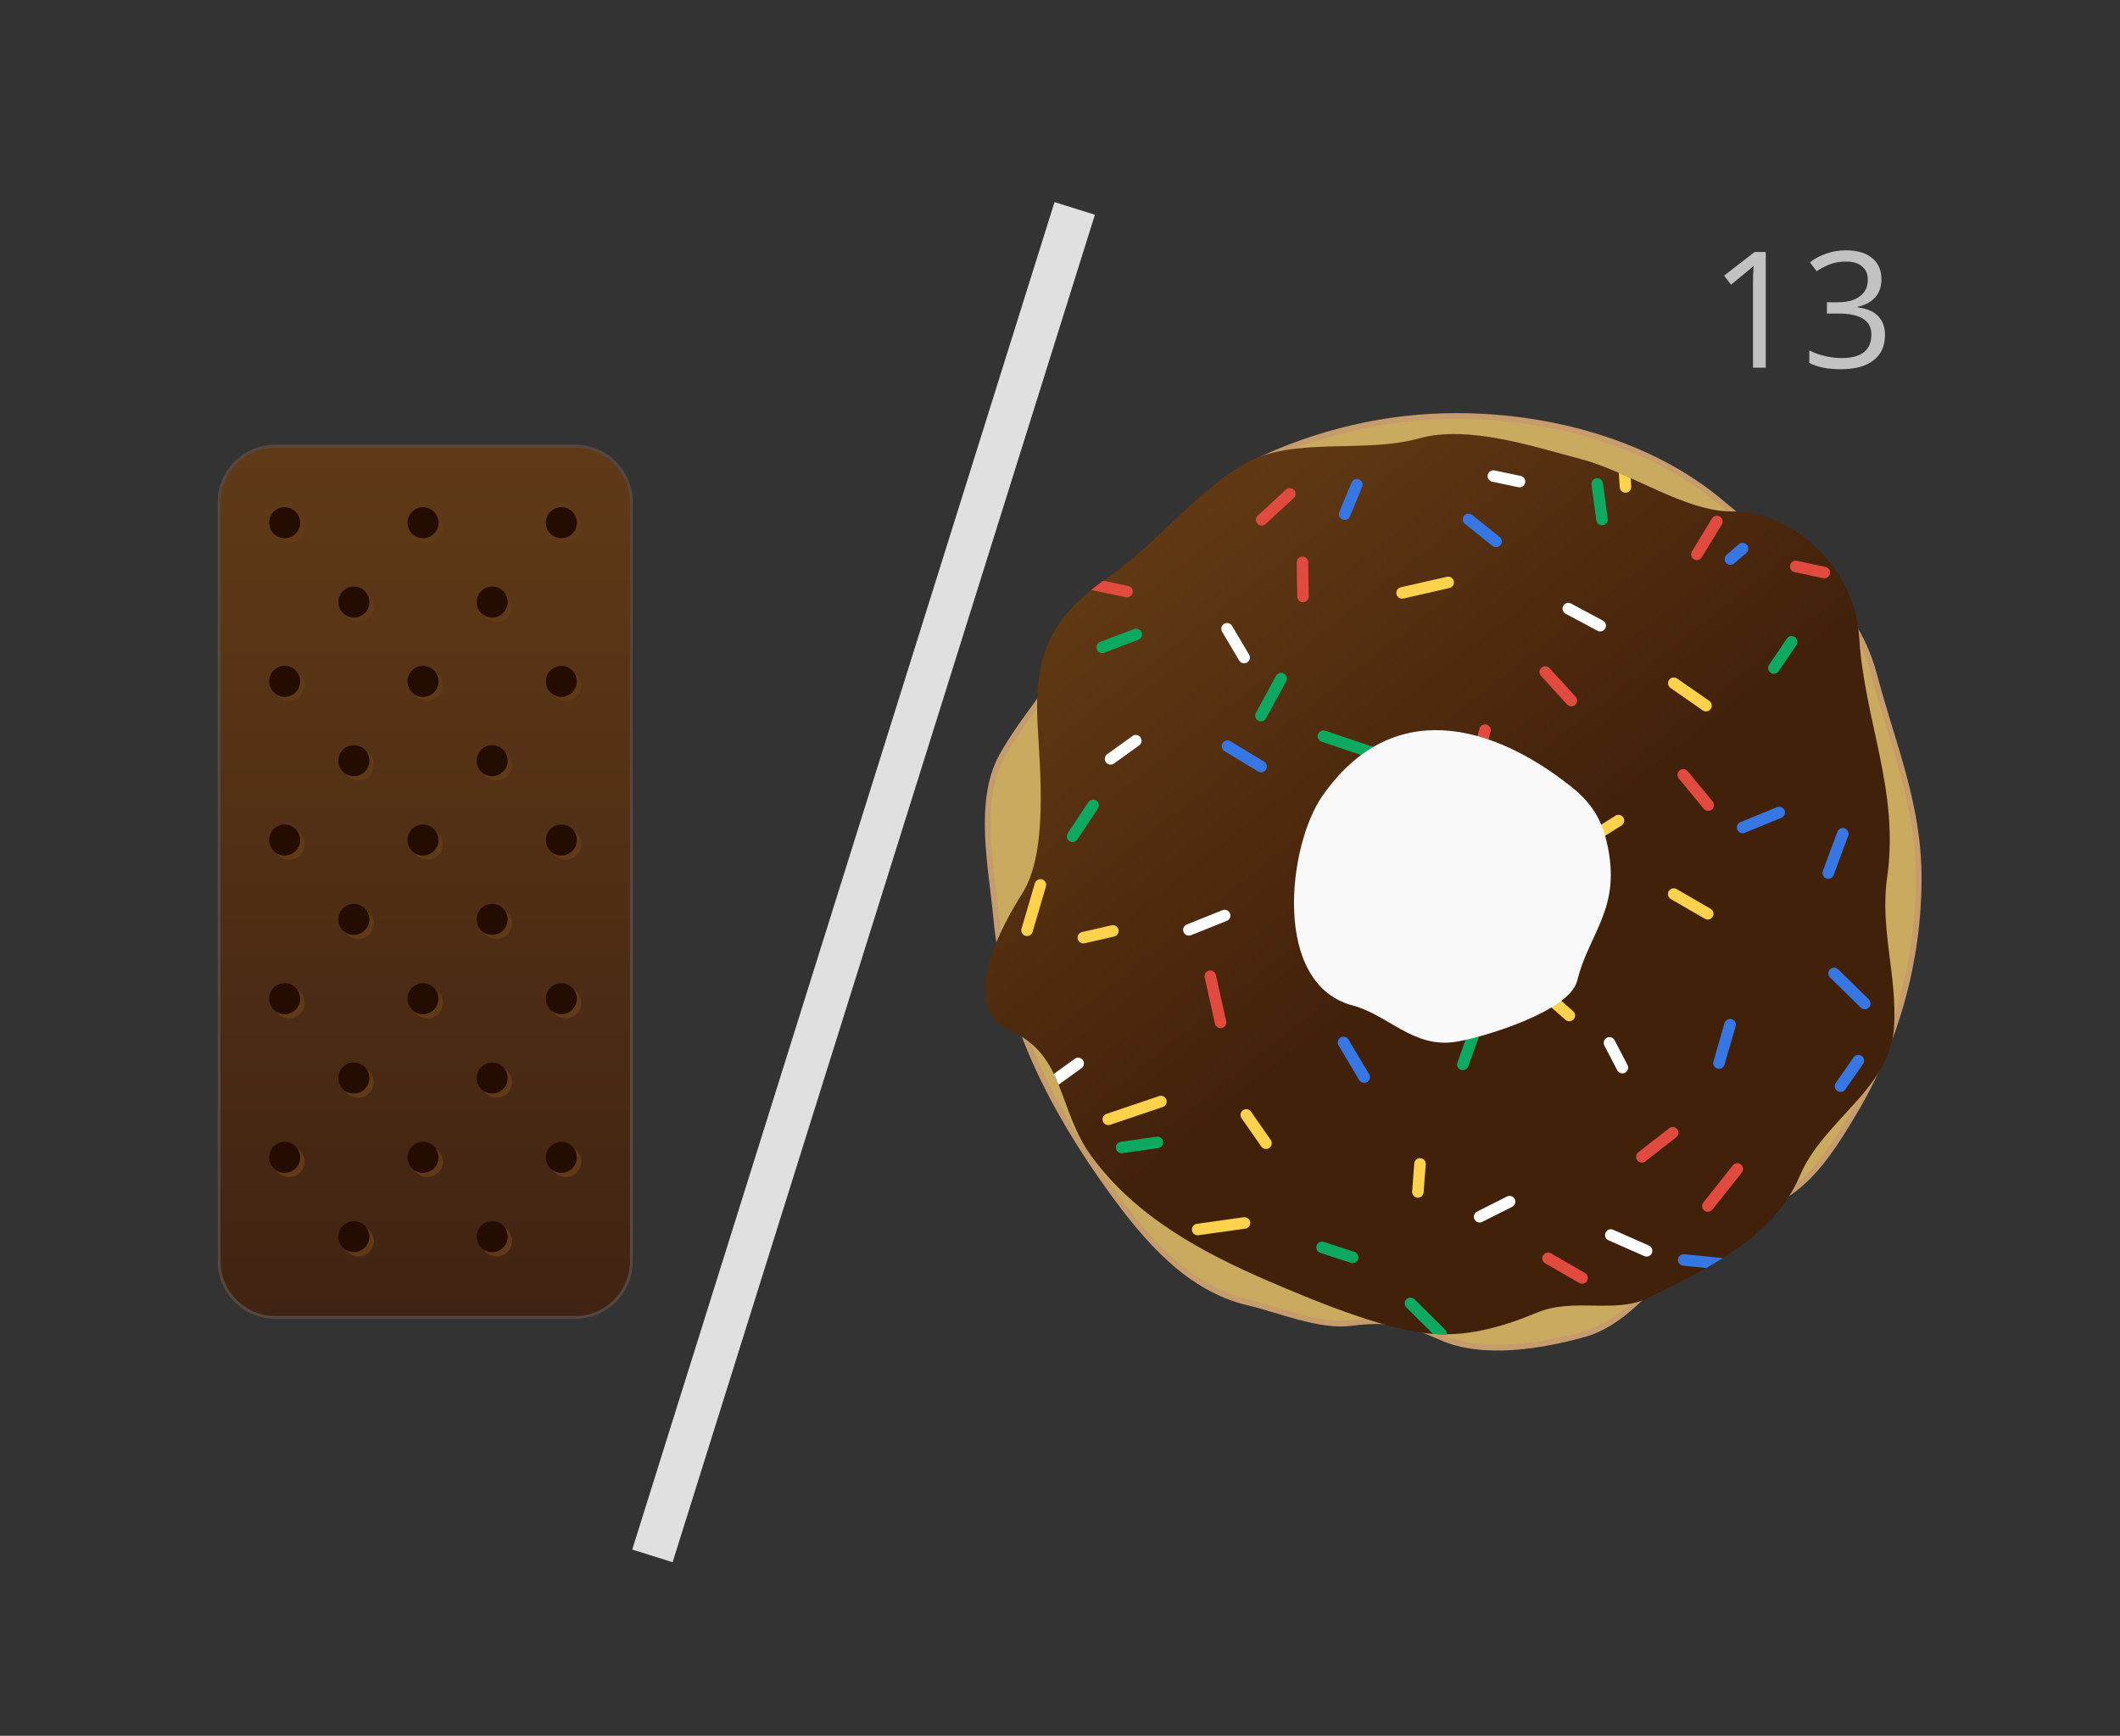 <?xml version="1.0" encoding="utf-8"?>
<!-- Generator: Adobe Illustrator 16.0.3, SVG Export Plug-In . SVG Version: 6.00 Build 0)  -->
<!DOCTYPE svg PUBLIC "-//W3C//DTD SVG 1.1//EN" "http://www.w3.org/Graphics/SVG/1.1/DTD/svg11.dtd">
<svg version="1.1" id="sandwich-and-donut" xmlns="http://www.w3.org/2000/svg" xmlns:xlink="http://www.w3.org/1999/xlink" x="0px"
	 y="0px" width="367.859px" height="301.16px" viewBox="0 0 367.859 301.16" enable-background="new 0 0 367.859 301.16"
	 xml:space="preserve">
        <rect x="0" y="0" width="367.859" height="301.16" fill="#333333" stroke="none"/>
        <rect id="slash" x="146.171" y="30.468" transform="matrix(-0.954 -0.299 0.299 -0.954 247.048 343.821)" fill="#E0E0E0" width="7.344" height="245.062"/>
        <path id="num-1" fill="#C2C2C2" d="M306.397,63.79h-2.225V49.485c0-1.189,0.035-2.314,0.109-3.377
          c-0.191,0.192-0.408,0.394-0.646,0.604c-0.238,0.211-1.328,1.103-3.27,2.677l-1.209-1.564l5.312-4.105h1.922v20.07H306.397z"/>
        <path id="num-3" fill="#C2C2C2" d="M326.465,48.442c0,1.281-0.359,2.329-1.078,3.144c-0.719,0.814-1.734,1.359-3.053,1.634v0.109
          c1.608,0.202,2.805,0.714,3.582,1.538c0.776,0.823,1.166,1.903,1.166,3.239c0,1.913-0.662,3.384-1.99,4.414
          c-1.326,1.029-3.211,1.544-5.654,1.544c-1.062,0-2.035-0.08-2.918-0.24c-0.883-0.16-1.74-0.441-2.574-0.844v-2.169
          c0.869,0.43,1.798,0.757,2.779,0.981c0.984,0.224,1.916,0.336,2.795,0.336c3.469,0,5.201-1.359,5.201-4.077
          c0-2.435-1.912-3.651-5.736-3.651h-1.979v-1.963h2.006c1.564,0,2.805-0.346,3.721-1.037c0.914-0.69,1.371-1.649,1.371-2.876
          c0-0.979-0.336-1.747-1.008-2.306c-0.674-0.559-1.586-0.838-2.738-0.838c-0.879,0-1.707,0.119-2.485,0.357
          c-0.777,0.238-1.664,0.677-2.662,1.317l-1.152-1.537c0.822-0.649,1.771-1.16,2.853-1.53c1.073-0.371,2.207-0.557,3.395-0.557
          c1.949,0,3.463,0.446,4.543,1.339S326.465,46.887,326.465,48.442z"/>
        <g id="letter-o">
          <path id="donut-bottom" fill="#C9AA5E" stroke="#C69C6D" stroke-miterlimit="10" d="M332.926,152.368
            c0,14.452-3.986,28.659-11.436,41.021c-2.794,4.635-5.771,9.502-10.105,12.856c-4.539,3.514-10.236,5.188-15.071,8.25
            c-7.38,4.675-12.802,14.616-21.488,17.006c-7.38,2.026-17.529,3.771-24.775,0.517c-5.799-2.604-9.391-3.287-15.566-2.479
            c-5.518,0.72-12.473-2.281-17.93-3.566c-10.371-2.443-17.629-11.012-23.615-19.254c-10.242-14.103-18.475-29.979-20.09-47.576
            c-0.783-8.523-3.329-20.07,0.973-27.89c3.554-6.456,8.677-11.66,12-18.403c3.007-6.099,6.57-10.441,11.604-15.063
            c6.373-5.852,12.188-13.589,20.113-17.452c10.924-5.325,23.039-8.157,35.193-8.157c16.094,0,33.714,4.626,46.147,15.227
            c10.613,9.048,22.537,15.382,26.317,29.702C328.395,129.214,332.926,139.475,332.926,152.368z"/>
          <g id="donut-top">
            
              <linearGradient id="SVGID_1_" gradientUnits="userSpaceOnUse" x1="305.106" y1="-399.791" x2="207.296" y2="-275.924" gradientTransform="matrix(1 0 0 -1 -0.5 -185.88)">
              <stop  offset="0.464" style="stop-color:#42210B"/>
              <stop  offset="1" style="stop-color:#603813"/>
            </linearGradient>
            <path fill="url(#SVGID_1_)" d="M327.442,152.334c-1.262,8.8,1.789,17.133,1.209,25.891c-0.713,10.774-12.252,16.082-16.377,25.85
              c-4.545,10.753-16.203,16.143-26.313,21.13c-5.693,2.81-12.814-0.136-19.239,2.53c-6.229,2.587-12.657,4.414-19.478,3.564
              c-8.13-1.012-19.621-5.783-27.195-9.051c-11.605-5.006-23.035-11.208-30.623-21.581c-5.979-8.176-4.541-17.569-14.049-21.793
              c-9.63-4.276-1.123-18.896,2.041-23.92c4.43-7.035,3.07-21.037,2.631-29.085c-0.676-12.317,2.27-18.833,12.395-25.822
              c8.521-5.882,14.488-14.313,23.646-19.63c8.145-4.727,20.598-1.693,30.072-4.339c8.614-2.405,19.899,1.404,28.213,3.59
              c8.369,2.2,18.047,9.142,26.201,9.067c10.893-0.1,21.319,10.233,22.012,21.619C323.487,125.201,329.631,137.084,327.442,152.334
              C327.293,153.373,327.952,148.79,327.442,152.334z"/>
            <g>
              <g>
                <g>
                  <defs>
                    <path id="SVGID_2_" d="M327.442,152.334c-1.262,8.8,1.789,17.133,1.209,25.891c-0.713,10.774-12.252,16.082-16.377,25.85
                      c-4.545,10.753-16.203,16.143-26.313,21.13c-5.693,2.81-12.814-0.136-19.239,2.53c-6.229,2.587-12.657,4.414-19.478,3.564
                      c-8.13-1.012-19.621-5.783-27.195-9.051c-11.605-5.006-23.035-11.208-30.623-21.581c-5.979-8.176-4.541-17.569-14.049-21.793
                      c-9.63-4.276-1.123-18.896,2.041-23.92c4.43-7.035,3.07-21.037,2.631-29.085c-0.676-12.317,2.27-18.833,12.395-25.822
                      c8.521-5.882,14.488-14.313,23.646-19.63c8.145-4.727,20.598-1.693,30.072-4.339c8.614-2.405,19.899,1.404,28.213,3.59
                      c8.369,2.2,18.047,9.142,26.201,9.067c10.893-0.1,21.319,10.233,22.012,21.619
                      C323.487,125.201,329.631,137.084,327.442,152.334C327.293,153.373,327.952,148.79,327.442,152.334z"/>
                  </defs>
                  <clipPath id="SVGID_3_">
                    <use xlink:href="#SVGID_2_"  overflow="visible"/>
                  </clipPath>
                  <g id="sprinkles" clip-path="url(#SVGID_3_)">
                    <line fill="none" stroke="#3777E3" stroke-width="2" stroke-linecap="round" stroke-linejoin="round" stroke-miterlimit="10" x1="236.708" y1="186.889" x2="233.125" y2="180.874"/>
                    <line fill="none" stroke="#3777E3" stroke-width="2" stroke-linecap="round" stroke-linejoin="round" stroke-miterlimit="10" x1="302.368" y1="143.572" x2="308.735" y2="140.967"/>
                    <line fill="none" stroke="#3777E3" stroke-width="2" stroke-linecap="round" stroke-linejoin="round" stroke-miterlimit="10" x1="235.436" y1="84.104" x2="233.327" y2="89.204"/>
                    <line fill="none" stroke="#3777E3" stroke-width="2" stroke-linecap="round" stroke-linejoin="round" stroke-miterlimit="10" x1="254.82" y1="90.11" x2="259.59" y2="93.941"/>
                    <line fill="none" stroke="#E04A3F" stroke-width="2" stroke-linecap="round" stroke-linejoin="round" stroke-miterlimit="10" x1="187.53" y1="100.95" x2="195.556" y2="102.641"/>
                    <line fill="none" stroke="#E04A3F" stroke-width="2" stroke-linecap="round" stroke-linejoin="round" stroke-miterlimit="10" x1="223.806" y1="85.698" x2="218.933" y2="90.175"/>
                    <line fill="none" stroke="#E04A3F" stroke-width="2" stroke-linecap="round" stroke-linejoin="round" stroke-miterlimit="10" x1="254.82" y1="137.732" x2="257.679" y2="126.685"/>
                    <line fill="none" stroke="#E04A3F" stroke-width="2" stroke-linecap="round" stroke-linejoin="round" stroke-miterlimit="10" x1="226.092" y1="103.504" x2="225.999" y2="97.574"/>
                    <line fill="none" stroke="#FFD24D" stroke-width="2" stroke-linecap="round" stroke-linejoin="round" stroke-miterlimit="10" x1="290.418" y1="155.123" x2="296.329" y2="158.544"/>
                    <line fill="none" stroke="#FFD24D" stroke-width="2" stroke-linecap="round" stroke-linejoin="round" stroke-miterlimit="10" x1="180.528" y1="153.538" x2="178.213" y2="161.409"/>
                    <line fill="none" stroke="#FFD24D" stroke-width="2" stroke-linecap="round" stroke-linejoin="round" stroke-miterlimit="10" x1="193.1" y1="161.516" x2="187.981" y2="162.689"/>
                    <line fill="none" stroke="#FFD24D" stroke-width="2" stroke-linecap="round" stroke-linejoin="round" stroke-miterlimit="10" x1="246.03" y1="206.799" x2="246.397" y2="201.943"/>
                    <line fill="none" stroke="#0DA960" stroke-width="2" stroke-linecap="round" stroke-linejoin="round" stroke-miterlimit="10" x1="222.295" y1="117.737" x2="218.801" y2="124.159"/>
                    <line fill="none" stroke="#0DA960" stroke-width="2" stroke-linecap="round" stroke-linejoin="round" stroke-miterlimit="10" x1="197.155" y1="110.077" x2="191.261" y2="112.308"/>
                    <line fill="none" stroke="#0DA960" stroke-width="2" stroke-linecap="round" stroke-linejoin="round" stroke-miterlimit="10" x1="233.381" y1="147.249" x2="228.346" y2="151.261"/>
                    <line fill="none" stroke="#0DA960" stroke-width="2" stroke-linecap="round" stroke-linejoin="round" stroke-miterlimit="10" x1="255.784" y1="179.252" x2="253.831" y2="184.68"/>
                    <line fill="none" stroke="#3777E3" stroke-width="2" stroke-linecap="round" stroke-linejoin="round" stroke-miterlimit="10" x1="318.25" y1="168.891" x2="323.575" y2="174.109"/>
                    <line fill="none" stroke="#3777E3" stroke-width="2" stroke-linecap="round" stroke-linejoin="round" stroke-miterlimit="10" x1="319.756" y1="144.667" x2="317.237" y2="151.473"/>
                    <line fill="none" stroke="#3777E3" stroke-width="2" stroke-linecap="round" stroke-linejoin="round" stroke-miterlimit="10" x1="300.321" y1="219.419" x2="292.159" y2="218.605"/>
                    <line fill="none" stroke="#3777E3" stroke-width="2" stroke-linecap="round" stroke-linejoin="round" stroke-miterlimit="10" x1="300.202" y1="177.783" x2="298.272" y2="184.447"/>
                    <line fill="none" stroke="#E04A3F" stroke-width="2" stroke-linecap="round" stroke-linejoin="round" stroke-miterlimit="10" x1="210.012" y1="169.38" x2="211.786" y2="177.389"/>
                    <line fill="none" stroke="#E04A3F" stroke-width="2" stroke-linecap="round" stroke-linejoin="round" stroke-miterlimit="10" x1="274.519" y1="221.73" x2="268.604" y2="218.318"/>
                    <line fill="none" stroke="#E04A3F" stroke-width="2" stroke-linecap="round" stroke-linejoin="round" stroke-miterlimit="10" x1="296.356" y1="209.251" x2="301.454" y2="202.824"/>
                    <line fill="none" stroke="#E04A3F" stroke-width="2" stroke-linecap="round" stroke-linejoin="round" stroke-miterlimit="10" x1="284.889" y1="200.719" x2="290.247" y2="196.537"/>
                    <line fill="none" stroke="#FFD24D" stroke-width="2" stroke-linecap="round" stroke-linejoin="round" stroke-miterlimit="10" x1="281.47" y1="75.581" x2="282.053" y2="84.484"/>
                    <line fill="none" stroke="#FFD24D" stroke-width="2" stroke-linecap="round" stroke-linejoin="round" stroke-miterlimit="10" x1="215.94" y1="212.186" x2="207.817" y2="213.327"/>
                    <line fill="none" stroke="#FFD24D" stroke-width="2" stroke-linecap="round" stroke-linejoin="round" stroke-miterlimit="10" x1="219.674" y1="198.352" x2="216.25" y2="193.441"/>
                    <line fill="none" stroke="#FFD24D" stroke-width="2" stroke-linecap="round" stroke-linejoin="round" stroke-miterlimit="10" x1="290.438" y1="118.543" x2="296.026" y2="122.431"/>
                    <line fill="none" stroke="#FFD24D" stroke-width="2" stroke-linecap="round" stroke-linejoin="round" stroke-miterlimit="10" x1="272.303" y1="176.193" x2="261.69" y2="166.896"/>
                    <line fill="none" stroke="#FFD24D" stroke-width="2" stroke-linecap="round" stroke-linejoin="round" stroke-miterlimit="10" x1="265.39" y1="152.12" x2="280.834" y2="142.374"/>
                    <line fill="none" stroke="#FFD24D" stroke-width="2" stroke-linecap="round" stroke-linejoin="round" stroke-miterlimit="10" x1="243.288" y1="102.872" x2="251.286" y2="101.05"/>
                    <line fill="none" stroke="#FFD24D" stroke-width="2" stroke-linecap="round" stroke-linejoin="round" stroke-miterlimit="10" x1="192.31" y1="194.209" x2="201.442" y2="191.122"/>
                    <line fill="none" stroke="#0DA960" stroke-width="2" stroke-linecap="round" stroke-linejoin="round" stroke-miterlimit="10" x1="200.822" y1="198.212" x2="194.622" y2="199.095"/>
                    <line fill="none" stroke="#0DA960" stroke-width="2" stroke-linecap="round" stroke-linejoin="round" stroke-miterlimit="10" x1="250.032" y1="231.402" x2="244.741" y2="226.134"/>
                    <line fill="none" stroke="#0DA960" stroke-width="2" stroke-linecap="round" stroke-linejoin="round" stroke-miterlimit="10" x1="234.708" y1="218.161" x2="229.405" y2="216.427"/>
                    <line fill="none" stroke="#0DA960" stroke-width="2" stroke-linecap="round" stroke-linejoin="round" stroke-miterlimit="10" x1="238.889" y1="130.852" x2="229.638" y2="127.739"/>
                    <line fill="none" stroke="#3777E3" stroke-width="2" stroke-linecap="round" stroke-linejoin="round" stroke-miterlimit="10" x1="212.985" y1="129.46" x2="218.819" y2="133.001"/>
                    <line fill="none" stroke="#3777E3" stroke-width="2" stroke-linecap="round" stroke-linejoin="round" stroke-miterlimit="10" x1="322.452" y1="184.025" x2="319.368" y2="188.46"/>
                    <line fill="none" stroke="#E04A3F" stroke-width="2" stroke-linecap="round" stroke-linejoin="round" stroke-miterlimit="10" x1="316.559" y1="99.335" x2="311.59" y2="98.28"/>
                    <line fill="none" stroke="#E04A3F" stroke-width="2" stroke-linecap="round" stroke-linejoin="round" stroke-miterlimit="10" x1="294.439" y1="96.184" x2="297.907" y2="90.481"/>
                    <line fill="none" stroke="#E04A3F" stroke-width="2" stroke-linecap="round" stroke-linejoin="round" stroke-miterlimit="10" x1="268.129" y1="116.598" x2="272.665" y2="121.556"/>
                    <line fill="none" stroke="#FFFFFF" stroke-width="2" stroke-linecap="round" stroke-linejoin="round" stroke-miterlimit="10" x1="272.129" y1="105.598" x2="277.665" y2="108.556"/>
                    <line fill="none" stroke="#FFFFFF" stroke-width="2" stroke-linecap="round" stroke-linejoin="round" stroke-miterlimit="10" x1="259.129" y1="82.598" x2="263.665" y2="83.556"/>
                    <line fill="none" stroke="#FFFFFF" stroke-width="2" stroke-linecap="round" stroke-linejoin="round" stroke-miterlimit="10" x1="215.874" y1="114.082" x2="212.917" y2="109.097"/>
                    <line fill="none" stroke="#FFFFFF" stroke-width="2" stroke-linecap="round" stroke-linejoin="round" stroke-miterlimit="10" x1="192.704" y1="131.664" x2="197.086" y2="128.515"/>
                    <line fill="none" stroke="#FFFFFF" stroke-width="2" stroke-linecap="round" stroke-linejoin="round" stroke-miterlimit="10" x1="182.704" y1="187.664" x2="187.086" y2="184.516"/>
                    <line fill="none" stroke="#FFFFFF" stroke-width="2" stroke-linecap="round" stroke-linejoin="round" stroke-miterlimit="10" x1="212.493" y1="158.85" x2="206.295" y2="161.332"/>
                    <line fill="none" stroke="#FFFFFF" stroke-width="2" stroke-linecap="round" stroke-linejoin="round" stroke-miterlimit="10" x1="279.276" y1="180.945" x2="281.512" y2="185.234"/>
                    <line fill="none" stroke="#FFFFFF" stroke-width="2" stroke-linecap="round" stroke-linejoin="round" stroke-miterlimit="10" x1="279.502" y1="214.279" x2="285.709" y2="217.021"/>
                    <line fill="none" stroke="#FFFFFF" stroke-width="2" stroke-linecap="round" stroke-linejoin="round" stroke-miterlimit="10" x1="261.945" y1="208.49" x2="256.74" y2="211.111"/>
                    <line fill="none" stroke="#E04A3F" stroke-width="2" stroke-linecap="round" stroke-linejoin="round" stroke-miterlimit="10" x1="292.083" y1="134.442" x2="296.401" y2="139.687"/>
                    <line fill="none" stroke="#3777E3" stroke-width="2" stroke-linecap="round" stroke-linejoin="round" stroke-miterlimit="10" x1="300.264" y1="97.011" x2="302.368" y2="95.184"/>
                    <line fill="none" stroke="#0DA960" stroke-width="2" stroke-linecap="round" stroke-linejoin="round" stroke-miterlimit="10" x1="307.799" y1="115.904" x2="310.877" y2="111.364"/>
                    <line fill="none" stroke="#0DA960" stroke-width="2" stroke-linecap="round" stroke-linejoin="round" stroke-miterlimit="10" x1="186.106" y1="145.114" x2="189.682" y2="139.732"/>
                    <line fill="none" stroke="#0DA960" stroke-width="2" stroke-linecap="round" stroke-linejoin="round" stroke-miterlimit="10" x1="277.983" y1="90.132" x2="277.147" y2="83.972"/>
                  </g>
                </g>
              </g>
            </g>
          </g>
          <path id="donut-hole" fill="#F9F9F9" d="M234.708,174.451c-14.033-3.705-11.281-27.733-5.228-36.387
            c12.027-17.183,29.295-12.528,43.039-1.669c4.173,3.292,5.919,6.644,6.726,12.023c1.455,9.749-3.592,13.788-5.588,21.781
            c-1.324,5.29-16.416,9.847-21.123,10.57C245.227,181.895,240.888,176.089,234.708,174.451
            C233.749,174.198,235.75,174.729,234.708,174.451z"/>
          <path id="donut-bite-1" fill="#F9F9F9" opacity="0" d="M289.436,94.537c-6.692,2.057-11.768-2.188-14.11-8.628
            c-2.345-6.441-1.424-11.9,5.62-14.699c25.201-23.837,75.847,10.128,51.938,50.046c-1.494,4.974-8.055,6.854-14.645,4.201
            c-6.605-2.654-10.736-8.837-9.242-13.812l-0.037,0.042c-3.617,4.117-10.928,3.613-16.312-1.122
            C287.247,105.828,285.813,98.654,289.436,94.537L289.436,94.537z"/>
          <path id="donut-bite-4" fill="#F9F9F9" opacity="0" d="M280.935,198.459c3.868-9.061,13.034-10.65,22.08-7.323
            c9.046,3.334,14.073,9.284,10.681,19.388c2.716,48.713-79.756,72.257-100.911,10.328c-3.986-6.119-0.048-14.873,8.795-19.553
            c8.844-4.67,19.242-3.499,23.229,2.619l-0.015-0.078c-1.135-7.625,6.043-15.015,16.021-16.498
            C270.795,185.852,279.801,190.828,280.935,198.459L280.935,198.459z"/>
          <path id="donut-bite-2" fill="#F9F9F9" opacity="0" d="M305.842,187.448c-2.826-7.83,1.924-14.097,9.439-17.25
            c7.514-3.149,14.049-2.368,17.77,5.838c29.744,28.563-7.693,90.639-56.461,64.526c-5.989-1.489-8.598-9.172-5.823-17.16
            c2.774-7.984,9.882-13.254,15.875-11.762l-0.054-0.041c-5.096-4.063-4.914-12.771,0.396-19.438
            C292.309,185.493,300.747,183.38,305.842,187.448L305.842,187.448z"/>
          <path id="donut-bite-3" fill="#F9F9F9" opacity="0" d="M231.947,209.062c7.785-2.949,14.127,1.701,17.397,9.164
            c3.268,7.463,2.591,14.012-5.557,17.857c-28.088,30.189-90.75-6.261-65.417-55.436c1.396-6.018,9.039-8.738,17.066-6.098
            c8.022,2.647,13.408,9.67,12.016,15.688l0.041-0.056c3.979-5.156,12.688-5.113,19.438,0.094
            C233.688,195.5,235.935,203.902,231.947,209.062L231.947,209.062z"/>
          <path id="donut-bite-5" fill="#F9F9F9" opacity="0" d="M227.618,173.991c9.307,7.479,8.897,19.735,2.95,30.487
            c-5.95,10.741-13.889,15.591-24.498,8.432c-55.725-9.902-62.447-122.719,12.673-132.96c7.883-3.453,16.823,4.033,19.981,16.724
            c3.149,12.684-0.683,25.775-8.565,29.227l0.094,0.007c8.896,0.636,15.521,11.92,14.789,25.193
            C244.314,164.386,236.52,174.635,227.618,173.991L227.618,173.991z"/>
          <path id="donut-bite-6" fill="#F9F9F9" opacity="0" d="M236.079,106.809c-5.662,7.201-14.203,6.36-21.435,1.113
            c-7.227-5.25-10.243-11.859-4.743-20.121c9.526-44.566,88.646-45.296,92.28,15.76c2.042,6.506-3.604,13.412-12.617,15.432
            c-9.01,2.016-17.975-1.621-20.018-8.131l-0.008,0.074c-0.861,7.153-9.058,12.029-18.293,10.89
            C242.002,120.687,235.211,113.966,236.079,106.809L236.079,106.809z"/>
          <path id="donut-bite-7" fill="#F9F9F9" opacity="0" d="M292.224,134.673c-7.157-4.253-7.47-12.11-3.669-19.318
            c3.802-7.205,9.347-10.755,17.437-6.781c41.114,3.164,51.635,74.891-2.613,85.701c-5.576,2.656-12.467-1.621-15.396-9.553
            c-2.935-7.935-0.788-16.519,4.789-19.168l-0.062,0.002c-6.521,0.098-11.904-6.74-12.037-15.269
            C280.53,141.759,285.704,134.768,292.224,134.673L292.224,134.673z"/>
          <path id="donut-bite-8" fill="#F9F9F9" opacity="0" d="M241.433,151.173c-4.347,7.101-12.208,7.308-19.364,3.412
            c-7.153-3.897-10.631-9.488-6.55-17.523c3.71-41.07,75.569-50.636,85.66,3.751c2.579,5.609-1.788,12.443-9.759,15.271
            c-7.965,2.824-16.521,0.568-19.104-5.043l0.001,0.066c0.015,6.518-6.896,11.812-15.421,11.834
            C248.364,162.961,241.442,157.695,241.433,151.173L241.433,151.173z"/>
          <path id="donut-bite-9" fill="#F9F9F9" opacity="0" d="M297.624,163.415c11.391-4.313,20.668,2.489,25.453,13.407
            c4.78,10.918,3.791,20.498-8.129,26.134c-41.094,44.171-132.769-9.159-95.701-81.098c2.043-8.8,13.219-12.789,24.971-8.917
            c11.742,3.874,19.615,14.147,17.57,22.95l0.062-0.079c5.824-7.546,18.562-7.484,28.438,0.134
            C300.17,143.573,303.458,155.865,297.624,163.415L297.624,163.415z"/>
        </g>
        <g id="letter-i">
          <g>
            <g>
              <defs>
                <path id="SVGID_4_" d="M47.762,77.165c-5.5,0-10,4.5-10,10v131.666c0,5.5,4.5,10,10,10h52.042c5.5,0,10-4.5,10-10V87.165
                  c0-5.5-4.5-10-10-10H47.762z"/>
              </defs>
              <clipPath id="SVGID_5_">
                <use xlink:href="#SVGID_4_"  overflow="visible"/>
              </clipPath>
              
                <linearGradient id="SVGID_6_" gradientUnits="userSpaceOnUse" x1="-925.049" y1="68.699" x2="-924.049" y2="68.699" gradientTransform="matrix(-6.600000e-06 151.666 -151.666 -6.600000e-06 10493.203 140375.766)">
                <stop  offset="0" style="stop-color:#603A17"/>
                <stop  offset="1" style="stop-color:#402312"/>
              </linearGradient>
              <rect x="37.762" y="77.165" clip-path="url(#SVGID_5_)" fill="url(#SVGID_6_)" width="72.042" height="151.666"/>
            </g>
            <g>
              <defs>
                <path id="SVGID_7_" d="M47.762,77.165c-5.5,0-10,4.5-10,10v131.666c0,5.5,4.5,10,10,10h52.042c5.5,0,10-4.5,10-10V87.165
                  c0-5.5-4.5-10-10-10H47.762z"/>
              </defs>
              <clipPath id="SVGID_8_">
                <use xlink:href="#SVGID_7_"  overflow="visible"/>
              </clipPath>
              <g clip-path="url(#SVGID_8_)">
                <path fill="none" stroke="#544741" stroke-miterlimit="10" d="M109.804,218.831c0,5.5-4.5,10-10,10H47.762c-5.5,0-10-4.5-10-10
                  V87.165c0-5.5,4.5-10,10-10h52.042c5.5,0,10,4.5,10,10V218.831z"/>
                <path fill="#603A17" d="M52.853,91.43c0,1.486-1.203,2.69-2.688,2.69c-1.486,0-2.691-1.204-2.691-2.69
                  c0-1.486,1.205-2.69,2.691-2.69C51.65,88.74,52.853,89.945,52.853,91.43"/>
                <g>
                  <g>
                    <g>
                      <defs>
                        <rect id="SVGID_9_" x="46.705" y="88.004" width="5.38" height="5.382"/>
                      </defs>
                      <clipPath id="SVGID_10_">
                        <use xlink:href="#SVGID_9_"  overflow="visible"/>
                      </clipPath>
                      <path clip-path="url(#SVGID_10_)" fill="#240C01" d="M52.084,90.694c0,1.486-1.203,2.691-2.689,2.691
                        c-1.485,0-2.69-1.205-2.69-2.691c0-1.486,1.205-2.69,2.69-2.69C50.881,88.004,52.084,89.208,52.084,90.694"/>
                    </g>
                  </g>
                  <path fill="#603A17" d="M76.856,91.43c0,1.486-1.203,2.69-2.688,2.69c-1.487,0-2.692-1.204-2.692-2.69
                    c0-1.486,1.205-2.69,2.692-2.69C75.653,88.74,76.856,89.945,76.856,91.43"/>
                  <g>
                    <g>
                      <g>
                        <defs>
                          <rect id="SVGID_11_" x="70.709" y="88.004" width="5.379" height="5.382"/>
                        </defs>
                        <clipPath id="SVGID_12_">
                          <use xlink:href="#SVGID_11_"  overflow="visible"/>
                        </clipPath>
                        <path clip-path="url(#SVGID_12_)" fill="#240C01" d="M76.089,90.694c0,1.486-1.203,2.691-2.689,2.691
                          c-1.485,0-2.69-1.205-2.69-2.691c0-1.486,1.205-2.69,2.69-2.69C74.886,88.004,76.089,89.208,76.089,90.694"/>
                      </g>
                    </g>
                    <path fill="#603A17" d="M100.86,91.43c0,1.486-1.202,2.69-2.688,2.69c-1.486,0-2.69-1.204-2.69-2.69
                      c0-1.486,1.204-2.69,2.69-2.69C99.657,88.74,100.86,89.945,100.86,91.43"/>
                    <g>
                      <g>
                        <g>
                          <defs>
                            <rect id="SVGID_13_" x="94.713" y="88.004" width="5.38" height="5.382"/>
                          </defs>
                          <clipPath id="SVGID_14_">
                            <use xlink:href="#SVGID_13_"  overflow="visible"/>
                          </clipPath>
                          <path clip-path="url(#SVGID_14_)" fill="#240C01" d="M100.093,90.694c0,1.486-1.203,2.691-2.689,2.691
                            c-1.485,0-2.689-1.205-2.689-2.691c0-1.486,1.204-2.69,2.689-2.69C98.89,88.004,100.093,89.208,100.093,90.694"/>
                        </g>
                      </g>
                      <path fill="#603A17" d="M64.854,105.193c0,1.486-1.203,2.69-2.688,2.69c-1.486,0-2.691-1.204-2.691-2.69
                        c0-1.486,1.205-2.69,2.691-2.69C63.651,102.503,64.854,103.708,64.854,105.193"/>
                      <g>
                        <g>
                          <g>
                            <defs>
                              <rect id="SVGID_15_" x="58.707" y="101.768" width="5.379" height="5.381"/>
                            </defs>
                            <clipPath id="SVGID_16_">
                              <use xlink:href="#SVGID_15_"  overflow="visible"/>
                            </clipPath>
                            <path clip-path="url(#SVGID_16_)" fill="#240C01" d="M64.086,104.458c0,1.486-1.203,2.691-2.689,2.691
                              c-1.485,0-2.69-1.205-2.69-2.691s1.205-2.69,2.69-2.69C62.883,101.768,64.086,102.972,64.086,104.458"/>
                          </g>
                        </g>
                        <path fill="#603A17" d="M88.858,105.193c0,1.486-1.203,2.69-2.688,2.69c-1.487,0-2.692-1.204-2.692-2.69
                          c0-1.486,1.205-2.69,2.692-2.69C87.655,102.503,88.858,103.708,88.858,105.193"/>
                        <g>
                          <g>
                            <g>
                              <defs>
                                <rect id="SVGID_17_" x="82.711" y="101.768" width="5.379" height="5.381"/>
                              </defs>
                              <clipPath id="SVGID_18_">
                                <use xlink:href="#SVGID_17_"  overflow="visible"/>
                              </clipPath>
                              <path clip-path="url(#SVGID_18_)" fill="#240C01" d="M88.091,104.458c0,1.486-1.203,2.691-2.689,2.691
                                c-1.485,0-2.69-1.205-2.69-2.691s1.205-2.69,2.69-2.69C86.888,101.768,88.091,102.972,88.091,104.458"/>
                            </g>
                          </g>
                          <path fill="#603A17" d="M52.853,118.957c0,1.486-1.203,2.69-2.688,2.69c-1.486,0-2.691-1.204-2.691-2.69
                            s1.205-2.69,2.691-2.69C51.65,116.267,52.853,117.472,52.853,118.957"/>
                          <g>
                            <g>
                              <g>
                                <defs>
                                  <rect id="SVGID_19_" x="46.705" y="115.531" width="5.38" height="5.382"/>
                                </defs>
                                <clipPath id="SVGID_20_">
                                  <use xlink:href="#SVGID_19_"  overflow="visible"/>
                                </clipPath>
                                <path clip-path="url(#SVGID_20_)" fill="#240C01" d="M52.084,118.222c0,1.486-1.203,2.691-2.689,2.691
                                  c-1.485,0-2.69-1.205-2.69-2.691c0-1.486,1.205-2.69,2.69-2.69C50.881,115.532,52.084,116.736,52.084,118.222"/>
                              </g>
                            </g>
                            <path fill="#603A17" d="M76.856,118.957c0,1.486-1.203,2.69-2.688,2.69c-1.487,0-2.692-1.204-2.692-2.69
                              s1.205-2.69,2.692-2.69C75.653,116.267,76.856,117.472,76.856,118.957"/>
                            <g>
                              <g>
                                <g>
                                  <defs>
                                    <rect id="SVGID_21_" x="70.709" y="115.531" width="5.379" height="5.382"/>
                                  </defs>
                                  <clipPath id="SVGID_22_">
                                    <use xlink:href="#SVGID_21_"  overflow="visible"/>
                                  </clipPath>
                                  <path clip-path="url(#SVGID_22_)" fill="#240C01" d="M76.089,118.222c0,1.486-1.203,2.691-2.689,2.691
                                    c-1.485,0-2.69-1.205-2.69-2.691c0-1.486,1.205-2.69,2.69-2.69C74.886,115.532,76.089,116.736,76.089,118.222"/>
                                </g>
                              </g>
                              <path fill="#603A17" d="M100.86,118.957c0,1.486-1.202,2.69-2.688,2.69c-1.486,0-2.69-1.204-2.69-2.69
                                s1.204-2.69,2.69-2.69C99.657,116.267,100.86,117.472,100.86,118.957"/>
                              <g>
                                <g>
                                  <g>
                                    <defs>
                                      <rect id="SVGID_23_" x="94.713" y="115.531" width="5.38" height="5.382"/>
                                    </defs>
                                    <clipPath id="SVGID_24_">
                                      <use xlink:href="#SVGID_23_"  overflow="visible"/>
                                    </clipPath>
                                    <path clip-path="url(#SVGID_24_)" fill="#240C01" d="M100.093,118.222c0,1.486-1.203,2.691-2.689,2.691
                                      c-1.485,0-2.689-1.205-2.689-2.691c0-1.486,1.204-2.69,2.689-2.69C98.89,115.532,100.093,116.736,100.093,118.222"/>
                                  </g>
                                </g>
                                <path fill="#603A17" d="M64.854,132.721c0,1.486-1.203,2.69-2.688,2.69c-1.486,0-2.691-1.204-2.691-2.69
                                  c0-1.486,1.205-2.69,2.691-2.69C63.651,130.031,64.854,131.236,64.854,132.721"/>
                                <g>
                                  <g>
                                    <g>
                                      <defs>
                                        <rect id="SVGID_25_" x="58.707" y="129.295" width="5.379" height="5.382"/>
                                      </defs>
                                      <clipPath id="SVGID_26_">
                                        <use xlink:href="#SVGID_25_"  overflow="visible"/>
                                      </clipPath>
                                      <path clip-path="url(#SVGID_26_)" fill="#240C01" d="M64.086,131.985c0,1.486-1.203,2.691-2.689,2.691
                                        c-1.485,0-2.69-1.205-2.69-2.691c0-1.486,1.205-2.69,2.69-2.69C62.883,129.295,64.086,130.5,64.086,131.985"/>
                                    </g>
                                  </g>
                                  <path fill="#603A17" d="M88.858,132.721c0,1.486-1.203,2.69-2.688,2.69c-1.487,0-2.692-1.204-2.692-2.69
                                    c0-1.486,1.205-2.69,2.692-2.69C87.655,130.031,88.858,131.236,88.858,132.721"/>
                                  <g>
                                    <g>
                                      <g>
                                        <defs>
                                          <rect id="SVGID_27_" x="82.711" y="129.295" width="5.379" height="5.382"/>
                                        </defs>
                                        <clipPath id="SVGID_28_">
                                          <use xlink:href="#SVGID_27_"  overflow="visible"/>
                                        </clipPath>
                                        <path clip-path="url(#SVGID_28_)" fill="#240C01" d="M88.091,131.985c0,1.486-1.203,2.691-2.689,2.691
                                          c-1.485,0-2.69-1.205-2.69-2.691c0-1.486,1.205-2.69,2.69-2.69C86.888,129.295,88.091,130.5,88.091,131.985"/>
                                      </g>
                                    </g>
                                    <path fill="#603A17" d="M52.853,146.484c0,1.486-1.203,2.689-2.688,2.689c-1.486,0-2.691-1.203-2.691-2.689
                                      s1.205-2.691,2.691-2.691C51.65,143.793,52.853,144.999,52.853,146.484"/>
                                    <g>
                                      <g>
                                        <g>
                                          <defs>
                                            <rect id="SVGID_29_" x="46.705" y="143.059" width="5.38" height="5.38"/>
                                          </defs>
                                          <clipPath id="SVGID_30_">
                                            <use xlink:href="#SVGID_29_"  overflow="visible"/>
                                          </clipPath>
                                          <path clip-path="url(#SVGID_30_)" fill="#240C01" d="M52.084,145.748c0,1.486-1.203,2.691-2.689,2.691
                                            c-1.485,0-2.69-1.205-2.69-2.691s1.205-2.689,2.69-2.689C50.881,143.059,52.084,144.262,52.084,145.748"/>
                                        </g>
                                      </g>
                                      <path fill="#603A17" d="M76.856,146.484c0,1.486-1.203,2.689-2.688,2.689c-1.487,0-2.692-1.203-2.692-2.689
                                        s1.205-2.691,2.692-2.691C75.653,143.793,76.856,144.999,76.856,146.484"/>
                                      <g>
                                        <g>
                                          <g>
                                            <defs>
                                              <rect id="SVGID_31_" x="70.709" y="143.059" width="5.379" height="5.38"/>
                                            </defs>
                                            <clipPath id="SVGID_32_">
                                              <use xlink:href="#SVGID_31_"  overflow="visible"/>
                                            </clipPath>
                                            <path clip-path="url(#SVGID_32_)" fill="#240C01" d="M76.089,145.748c0,1.486-1.203,2.691-2.689,2.691
                                              c-1.485,0-2.69-1.205-2.69-2.691s1.205-2.689,2.69-2.689C74.886,143.059,76.089,144.262,76.089,145.748"/>
                                          </g>
                                        </g>
                                        <path fill="#603A17" d="M100.86,146.484c0,1.486-1.202,2.689-2.688,2.689c-1.486,0-2.69-1.203-2.69-2.689
                                          s1.204-2.691,2.69-2.691C99.657,143.793,100.86,144.999,100.86,146.484"/>
                                        <g>
                                          <g>
                                            <g>
                                              <defs>
                                                <rect id="SVGID_33_" x="94.713" y="143.059" width="5.38" height="5.38"/>
                                              </defs>
                                              <clipPath id="SVGID_34_">
                                                <use xlink:href="#SVGID_33_"  overflow="visible"/>
                                              </clipPath>
                                              <path clip-path="url(#SVGID_34_)" fill="#240C01" d="M100.093,145.748c0,1.486-1.203,2.691-2.689,2.691
                                                c-1.485,0-2.689-1.205-2.689-2.691s1.204-2.689,2.689-2.689C98.89,143.059,100.093,144.262,100.093,145.748"/>
                                            </g>
                                          </g>
                                          <path fill="#603A17" d="M64.854,160.248c0,1.486-1.203,2.689-2.688,2.689c-1.486,0-2.691-1.203-2.691-2.689
                                            s1.205-2.691,2.691-2.691C63.651,157.557,64.854,158.762,64.854,160.248"/>
                                          <g>
                                            <g>
                                              <g>
                                                <defs>
                                                  <rect id="SVGID_35_" x="58.707" y="156.822" width="5.379" height="5.381"/>
                                                </defs>
                                                <clipPath id="SVGID_36_">
                                                  <use xlink:href="#SVGID_35_"  overflow="visible"/>
                                                </clipPath>
                                                <path clip-path="url(#SVGID_36_)" fill="#240C01" d="M64.086,159.512c0,1.486-1.203,2.691-2.689,2.691
                                                  c-1.485,0-2.69-1.205-2.69-2.691s1.205-2.688,2.69-2.688C62.883,156.823,64.086,158.025,64.086,159.512"/>
                                              </g>
                                            </g>
                                            <path fill="#603A17" d="M88.858,160.248c0,1.486-1.203,2.689-2.688,2.689c-1.487,0-2.692-1.203-2.692-2.689
                                              s1.205-2.691,2.692-2.691C87.655,157.557,88.858,158.762,88.858,160.248"/>
                                            <g>
                                              <g>
                                                <g>
                                                  <defs>
                                                    <rect id="SVGID_37_" x="82.711" y="156.822" width="5.379" height="5.381"/>
                                                  </defs>
                                                  <clipPath id="SVGID_38_">
                                                    <use xlink:href="#SVGID_37_"  overflow="visible"/>
                                                  </clipPath>
                                                  <path clip-path="url(#SVGID_38_)" fill="#240C01" d="M88.091,159.512c0,1.486-1.203,2.691-2.689,2.691
                                                    c-1.485,0-2.69-1.205-2.69-2.691s1.205-2.688,2.69-2.688C86.888,156.823,88.091,158.025,88.091,159.512"/>
                                                </g>
                                              </g>
                                              <path fill="#603A17" d="M52.853,174.011c0,1.486-1.203,2.69-2.688,2.69c-1.486,0-2.691-1.204-2.691-2.69
                                                c0-1.485,1.205-2.69,2.691-2.69C51.65,171.32,52.853,172.525,52.853,174.011"/>
                                              <g>
                                                <g>
                                                  <g>
                                                    <defs>
                                                      <rect id="SVGID_39_" x="46.705" y="170.585" width="5.38" height="5.382"/>
                                                    </defs>
                                                    <clipPath id="SVGID_40_">
                                                      <use xlink:href="#SVGID_39_"  overflow="visible"/>
                                                    </clipPath>
                                                    <path clip-path="url(#SVGID_40_)" fill="#240C01" d="M52.084,173.275c0,1.485-1.203,2.69-2.689,2.69
                                                      c-1.485,0-2.69-1.205-2.69-2.69c0-1.486,1.205-2.69,2.69-2.69C50.881,170.585,52.084,171.789,52.084,173.275"
                                                      />
                                                  </g>
                                                </g>
                                                <path fill="#603A17" d="M76.856,174.011c0,1.486-1.203,2.69-2.688,2.69c-1.487,0-2.692-1.204-2.692-2.69
                                                  c0-1.485,1.205-2.69,2.692-2.69C75.653,171.32,76.856,172.525,76.856,174.011"/>
                                                <g>
                                                  <g>
                                                    <g>
                                                      <defs>
                                                        <rect id="SVGID_41_" x="70.709" y="170.585" width="5.379" height="5.382"/>
                                                      </defs>
                                                      <clipPath id="SVGID_42_">
                                                        <use xlink:href="#SVGID_41_"  overflow="visible"/>
                                                      </clipPath>
                                                      <path clip-path="url(#SVGID_42_)" fill="#240C01" d="M76.089,173.275c0,1.485-1.203,2.69-2.689,2.69
                                                        c-1.485,0-2.69-1.205-2.69-2.69c0-1.486,1.205-2.69,2.69-2.69C74.886,170.585,76.089,171.789,76.089,173.275
                                                        "/>
                                                    </g>
                                                  </g>
                                                  <path fill="#603A17" d="M100.86,174.011c0,1.486-1.202,2.69-2.688,2.69c-1.486,0-2.69-1.204-2.69-2.69
                                                    c0-1.485,1.204-2.69,2.69-2.69C99.657,171.32,100.86,172.525,100.86,174.011"/>
                                                  <g>
                                                    <g>
                                                      <g>
                                                        <defs>
                                                          <rect id="SVGID_43_" x="94.713" y="170.585" width="5.38" height="5.382"/>
                                                        </defs>
                                                        <clipPath id="SVGID_44_">
                                                          <use xlink:href="#SVGID_43_"  overflow="visible"/>
                                                        </clipPath>
                                                        <path clip-path="url(#SVGID_44_)" fill="#240C01" d="M100.093,173.275c0,1.485-1.203,2.69-2.689,2.69
                                                          c-1.485,0-2.689-1.205-2.689-2.69c0-1.486,1.204-2.69,2.689-2.69
                                                          C98.89,170.585,100.093,171.789,100.093,173.275"/>
                                                      </g>
                                                    </g>
                                                    <path fill="#603A17" d="M64.854,187.773c0,1.486-1.203,2.69-2.688,2.69c-1.486,0-2.691-1.204-2.691-2.69
                                                      c0-1.485,1.205-2.689,2.691-2.689C63.651,185.084,64.854,186.289,64.854,187.773"/>
                                                    <g>
                                                      <g>
                                                        <g>
                                                          <defs>
                                                            <rect id="SVGID_45_" x="58.707" y="184.35" width="5.379" height="5.381"/>
                                                          </defs>
                                                          <clipPath id="SVGID_46_">
                                                            <use xlink:href="#SVGID_45_"  overflow="visible"/>
                                                          </clipPath>
                                                          <path clip-path="url(#SVGID_46_)" fill="#240C01" d="M64.086,187.039c0,1.486-1.203,2.691-2.689,2.691
                                                            c-1.485,0-2.69-1.205-2.69-2.691s1.205-2.689,2.69-2.689C62.883,184.35,64.086,185.553,64.086,187.039"/>
                                                        </g>
                                                      </g>
                                                      <path fill="#603A17" d="M88.858,187.773c0,1.486-1.203,2.69-2.688,2.69c-1.487,0-2.692-1.204-2.692-2.69
                                                        c0-1.485,1.205-2.689,2.692-2.689C87.655,185.084,88.858,186.289,88.858,187.773"/>
                                                      <g>
                                                        <g>
                                                          <g>
                                                            <defs>
                                                              <rect id="SVGID_47_" x="82.711" y="184.35" width="5.379" height="5.381"/>
                                                            </defs>
                                                            <clipPath id="SVGID_48_">
                                                              <use xlink:href="#SVGID_47_"  overflow="visible"/>
                                                            </clipPath>
                                                            <path clip-path="url(#SVGID_48_)" fill="#240C01" d="M88.091,187.039c0,1.486-1.203,2.691-2.689,2.691
                                                              c-1.485,0-2.69-1.205-2.69-2.691s1.205-2.689,2.69-2.689C86.888,184.35,88.091,185.553,88.091,187.039"/>
                                                          </g>
                                                        </g>
                                                        <path fill="#603A17" d="M52.853,201.538c0,1.485-1.203,2.69-2.688,2.69c-1.486,0-2.691-1.205-2.691-2.69
                                                          c0-1.486,1.205-2.69,2.691-2.69C51.65,198.848,52.853,200.053,52.853,201.538"/>
                                                        <g>
                                                          <g>
                                                            <g>
                                                              <defs>
                                                                <rect id="SVGID_49_" x="46.705" y="198.111" width="5.38" height="5.383"/>
                                                              </defs>
                                                              <clipPath id="SVGID_50_">
                                                                <use xlink:href="#SVGID_49_"  overflow="visible"/>
                                                              </clipPath>
                                                              <path clip-path="url(#SVGID_50_)" fill="#240C01" d="M52.084,200.803c0,1.486-1.203,2.691-2.689,2.691
                                                                c-1.485,0-2.69-1.205-2.69-2.691s1.205-2.689,2.69-2.689C50.881,198.111,52.084,199.316,52.084,200.803"
                                                                />
                                                            </g>
                                                          </g>
                                                          <path fill="#603A17" d="M76.856,201.538c0,1.485-1.203,2.69-2.688,2.69c-1.487,0-2.692-1.205-2.692-2.69
                                                            c0-1.486,1.205-2.69,2.692-2.69C75.653,198.848,76.856,200.053,76.856,201.538"/>
                                                          <g>
                                                            <g>
                                                              <g>
                                                                <path fill="#240C01" d="M76.089,200.803c0,1.486-1.203,2.691-2.689,2.691
                                                                  c-1.485,0-2.69-1.205-2.69-2.691s1.205-2.689,2.69-2.689C74.886,198.113,76.089,199.316,76.089,200.803
                                                                  "/>
                                                              </g>
                                                            </g>
                                                            <path fill="#603A17" d="M100.86,201.538c0,1.485-1.202,2.69-2.688,2.69c-1.486,0-2.69-1.205-2.69-2.69
                                                              c0-1.486,1.204-2.69,2.69-2.69C99.657,198.848,100.86,200.053,100.86,201.538"/>
                                                            <g>
                                                              <g>
                                                                <g>
                                                                  <path fill="#240C01" d="M100.093,200.803c0,1.486-1.203,2.691-2.689,2.691
                                                                    c-1.485,0-2.689-1.205-2.689-2.691s1.204-2.689,2.689-2.689
                                                                    C98.89,198.113,100.093,199.316,100.093,200.803"/>
                                                                </g>
                                                              </g>
                                                              <path fill="#603A17" d="M64.854,215.302c0,1.486-1.203,2.69-2.688,2.69c-1.486,0-2.691-1.204-2.691-2.69
                                                                c0-1.485,1.205-2.69,2.691-2.69C63.651,212.611,64.854,213.816,64.854,215.302"/>
                                                              <g>
                                                                <g>
                                                                  <path fill="#240C01" d="M64.086,214.566c0,1.485-1.203,2.69-2.689,2.69c-1.485,0-2.69-1.205-2.69-2.69
                                                                    c0-1.486,1.205-2.689,2.69-2.689C62.883,211.877,64.086,213.08,64.086,214.566"/>
                                                                </g>
                                                              </g>
                                                              <path fill="#603A17" d="M88.858,215.302c0,1.486-1.203,2.69-2.688,2.69c-1.487,0-2.692-1.204-2.692-2.69
                                                                c0-1.485,1.205-2.69,2.692-2.69C87.655,212.611,88.858,213.816,88.858,215.302"/>
                                                              <g>
                                                                <g>
                                                                  <path fill="#240C01" d="M88.091,214.566c0,1.485-1.203,2.69-2.689,2.69c-1.485,0-2.69-1.205-2.69-2.69
                                                                    c0-1.486,1.205-2.689,2.69-2.689C86.888,211.877,88.091,213.08,88.091,214.566"/>
                                                                </g>
                                                              </g>
                                                            </g>
                                                          </g>
                                                          
                                                        </g>
                                                      </g>
                                                    </g>
                                                  </g>
                                                </g>
                                              </g>
                                            </g>
                                          </g>
                                        </g>
                                      </g>
                                    </g>
                                  </g>
                                </g>
                              </g>
                            </g>
                          </g>
                        </g>
                      </g>
                    </g>
                  </g>
                </g>
              </g>
            </g>
          </g>
          <path id="bar-bite-1" fill="#F9F9F9" opacity="0" d="M47.956,97.29
            c0.785,6.958-4.323,11.162-11.085,12.276c-6.764,1.114-11.958-0.799-13.408-8.239
            C4.688,72.158,47.421,28.656,82.238,59.524c4.613,2.387,5.248,9.182,1.425,15.172
            c-3.828,5.998-10.667,8.92-15.282,6.533l0.036,0.044c3.378,4.315,1.532,11.406-4.116,15.824
            C58.648,101.527,51.333,101.611,47.956,97.29L47.956,97.29z"/>
          <path id="bar-bite-2" fill="#F9F9F9" opacity="0" d="M67.369,102.01
            c-4.448,5.408-11.021,4.668-16.53,0.59c-5.508-4.08-7.752-9.141-3.421-15.361
            c7.866-33.785,68.845-33.4,70.929,13.084c1.498,4.972-2.937,10.16-9.898,11.585
            c-6.97,1.428-13.83-1.446-15.329-6.421l-0.008,0.057c-0.744,5.429-7.12,9.042-14.225,8.063
            C71.772,112.635,66.618,107.443,67.369,102.01L67.369,102.01z"/>
          <path id="bar-bite-3" fill="#F9F9F9" opacity="0" d="M50.971,119.454
            c-6.681,8.124-16.555,7.012-24.83,0.888c-8.272-6.129-11.644-13.73-5.139-23.074
            c11.815-50.748,103.411-50.17,106.542,19.653c2.25,7.47-4.411,15.262-14.87,17.403
            c-10.468,2.145-20.774-2.174-23.026-9.646l-0.01,0.085c-1.119,8.156-10.696,13.582-21.367,12.112
            C57.585,135.414,49.844,127.614,50.971,119.454L50.971,119.454z"/>
          <path id="bar-bite-4" fill="#F9F9F9" opacity="0" d="M41.876,160.875
            C38.283,170.76,28.603,173,18.76,169.982c-9.842-3.023-15.553-9.068-12.531-20.045
            c-5.763-51.786,80.794-81.751,107.004-16.958c4.61,6.293,0.926,15.859-8.224,21.362
            c-9.156,5.509-20.312,4.87-24.924-1.426L80.104,153c1.662,8.062-5.561,16.369-16.111,18.537
            C53.429,173.719,43.532,168.943,41.876,160.875L41.876,160.875z"/>
          <path id="bar-bite-5" fill="#F9F9F9" opacity="0" d="M68.577,161.1
            c-6.886,5.786-14.981,3.573-20.944-2.541c-5.96-6.117-7.581-12.799-0.65-19.605
            c17.938-40.083,94.592-27.55,86.153,30.148c0.703,6.424-6.114,11.938-15.216,12.321
            c-9.112,0.382-17.062-4.519-17.765-10.946l-0.021,0.068c-2.23,6.543-11.113,9.735-19.821,7.126
            C71.59,175.064,66.34,167.646,68.577,161.1L68.577,161.1z"/>
          <path id="bar-bite-7" fill="#F9F9F9" opacity="0" d="M53.756,194.277
            c0.785,6.959-4.323,11.162-11.085,12.274c-6.763,1.112-11.958-0.801-13.408-8.237
            c-18.772-29.168,23.959-72.67,58.776-41.807c4.611,2.391,5.248,9.186,1.424,15.176
            c-3.827,5.998-10.667,8.92-15.282,6.529l0.036,0.045c3.378,4.314,1.532,11.406-4.116,15.824
            C64.448,198.516,57.133,198.6,53.756,194.277L53.756,194.277z"/>
          <path id="bar-bite-8" fill="#F9F9F9" opacity="0" d="M56.549,209.898
            c-4.959,8.117-14.142,7.908-22.571,2.896c-8.429-5.018-12.584-11.809-7.958-21.049
            c3.631-48.221,87.44-55.333,100.167,9.396c3.111,6.767-1.876,14.57-11.134,17.438
            c-9.266,2.871-19.297-0.287-22.412-7.059l0.003,0.082c0.129,7.687-7.858,13.533-17.819,13.061
            C64.851,224.198,56.672,217.587,56.549,209.898L56.549,209.898z"/>
          <path id="bar-bite-9" fill="#F9F9F9" opacity="0" d="M58.3,240.09c-2.532,14.29-10.517,16.759-18.888,11.441
            c-8.371-5.323-13.433-14.749-11.428-30.701c-7.283-77.008,63.638-113.75,88.632-15.75
            c4.151,9.695,1.527,23.515-5.857,30.84c-7.39,7.343-16.745,5.434-20.9-4.272l0.021,0.117
            c1.774,12.053-3.869,23.7-12.584,25.984C68.567,260.067,60.068,252.151,58.3,240.09L58.3,240.09z"/>
        </g>
        <rect x="70.709" y="198.111" fill="none" width="5.379" height="5.383"/>
        <rect x="94.713" y="198.111" fill="none" width="5.38" height="5.383"/>
        <rect x="58.707" y="211.876" fill="none" width="5.379" height="5.382"/>
        <rect x="82.711" y="211.876" fill="none" width="5.379" height="5.382"/>
      </svg>
